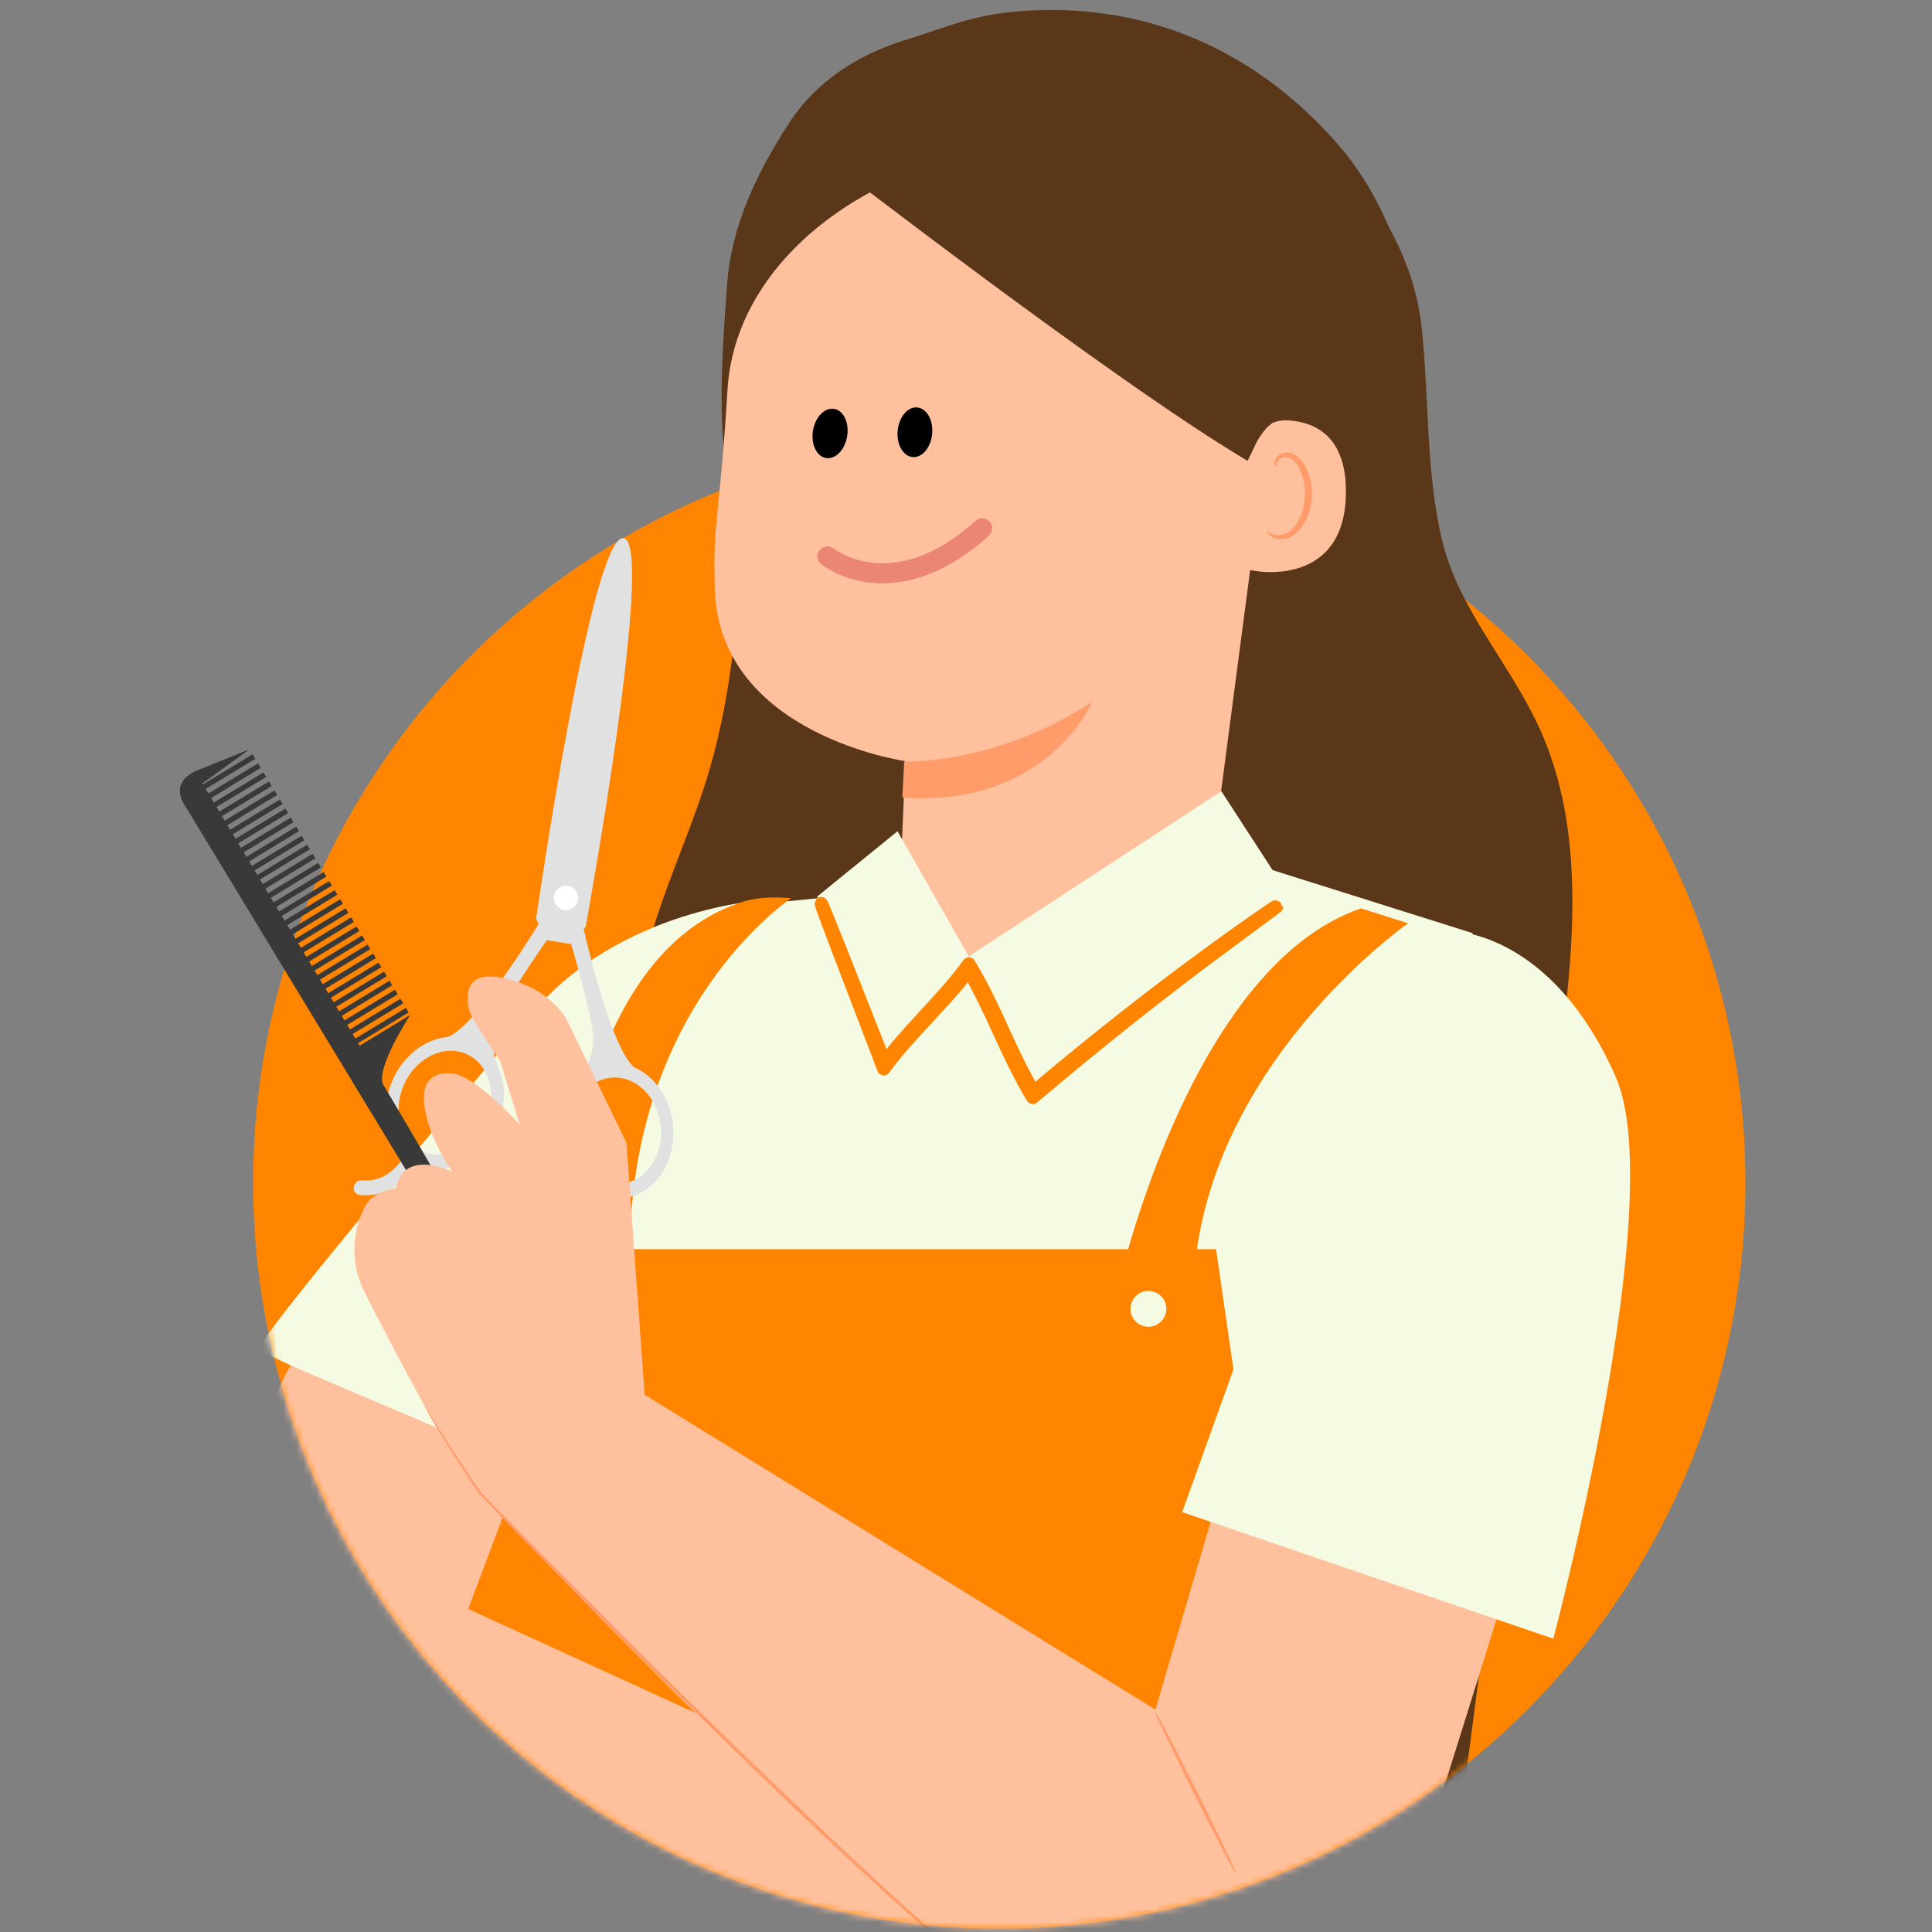 <svg width="290" height="290" viewBox="0 0 290 290" fill="none" xmlns="http://www.w3.org/2000/svg">
<rect x="0" y="0" width="290" height="290" fill="#808080" stroke="none"/>
<circle cx="150" cy="177.5" r="112" fill="#FF8500"/>
<mask id="mask0_657_415" style="mask-type:alpha" maskUnits="userSpaceOnUse" x="23" y="1" width="244" height="289">
<path fill-rule="evenodd" clip-rule="evenodd" d="M38.381 186.806L23 111L76.5 68L129.5 1H158.5H187L239 68L267 163L261.054 194.5H260.718C252.528 248.288 206.077 289.5 150 289.5C91.278 289.5 43.111 244.308 38.381 186.806Z" fill="#D9D9D9"/>
</mask>
<g mask="url(#mask0_657_415)">
<path d="M233.899 160.451C236.149 143.251 238.249 124.991 231.039 109.221C226.649 99.621 218.989 91.481 216.489 81.221C214.029 71.101 214.509 59.591 213.409 49.231C211.099 27.541 189.209 11.691 181.549 11.281L111.669 69.851C111.239 85.641 110.769 101.661 106.129 116.751C102.719 127.831 97.079 138.361 95.799 149.881C94.29 163.461 98.919 177.651 94.679 190.631C90.679 202.871 79.339 211.981 76.679 224.581C74.709 233.891 77.769 244.091 74.019 252.841C72.389 256.631 69.499 260.731 71.269 264.461C72.629 267.331 76.12 268.371 79.219 269.071C96.37 272.921 113.759 275.681 131.259 277.311C132.599 272.121 133.939 266.931 135.289 261.751C133.909 268.861 138.949 276.361 145.519 279.781C152.589 283.461 160.899 283.611 168.879 283.671C185.169 283.801 201.459 283.931 217.749 284.061C223.119 242.871 228.509 201.661 233.899 160.451Z" fill="#593718"/>
<path d="M200.719 21.541C189.209 8.431 174.109 1.181 156.659 1.511C146.819 1.691 142.819 3.881 135.799 6.041C128.779 8.201 122.529 12.221 118.509 18.371C113.739 25.671 109.799 33.791 109.159 42.491C108.499 51.421 107.839 60.421 108.819 69.321C109.799 78.221 112.539 87.131 118.049 94.191L140.899 97.341C153.459 97.331 166.189 97.291 178.309 94.001C190.429 90.711 202.069 83.721 208.239 72.781C216.819 57.581 212.239 34.651 200.719 21.541Z" fill="#593718"/>
<path d="M114.659 135.101C114.659 135.101 92.979 136.311 79.649 152.331C71.569 162.041 37.289 202.241 38.869 202.751C40.449 203.261 82.679 223.831 82.679 223.831C82.689 222.301 114.659 135.101 114.659 135.101Z" fill="#F4FBE2"/>
<path d="M78.469 174.741C79.269 176.241 69.979 288.801 69.589 289.931C69.199 291.061 63.419 351.931 65.339 353.061C67.269 354.191 205.069 355.421 205.069 355.421L209.289 219.651L221.049 140.071L184.869 128.671L114.449 135.651L78.469 174.741Z" fill="#F4FBE2"/>
<path d="M81.814 187.5H182.538L193.528 263.623C193.528 263.623 205.32 266.823 205.229 268.177C205.149 269.536 211 289.5 211 289.5H58L75.011 208.395L81.814 187.5Z" fill="#FF8500"/>
<path d="M84.239 190.191C84.239 190.191 84.959 144.451 110.889 135.571C113.179 134.701 115.879 134.581 118.769 134.821C118.769 134.821 93.649 151.381 94.579 190.181H84.239V190.191Z" fill="#FF8500"/>
<path d="M167.689 193.771C167.689 193.771 178.359 145.231 204.279 136.351L211.369 138.581C211.369 138.581 180.309 160.211 179.119 193.471L167.689 193.771Z" fill="#FF8500"/>
<path d="M175.069 196.461C175.069 197.951 173.859 199.151 172.379 199.151C170.889 199.151 169.689 197.941 169.689 196.461C169.689 194.981 170.899 193.771 172.379 193.771C173.859 193.771 175.069 194.971 175.069 196.461Z" fill="#F4FBE2"/>
<path d="M157.079 22.291L154.969 22.331C133.779 22.761 110.479 37.381 109.199 58.531C108.009 78.201 106.959 77.951 107.299 88.491C108.009 110.301 135.899 114.251 135.899 114.251L134.589 145.501L153.959 162.051L180.219 142.171L190.269 65.621C191.769 42.941 179.809 23.161 157.079 22.291Z" fill="#FFC19D"/>
<path d="M135.719 114.311C135.719 114.311 149.489 114.841 163.959 105.341C163.959 105.341 157.259 121.241 135.449 119.721L135.719 114.311Z" fill="#FF9C6A"/>
<path d="M187.199 68.941C187.269 65.571 190.119 62.851 193.479 63.101C197.559 63.401 202.129 65.621 202.029 74.041C201.859 88.971 186.909 85.711 186.889 85.281C186.869 84.991 187.069 75.191 187.199 68.941Z" fill="#FFC19D"/>
<path d="M190.199 79.711C190.269 79.661 190.459 79.901 190.899 80.101C191.329 80.301 192.059 80.451 192.839 80.161C194.419 79.601 195.779 77.111 195.879 74.421C195.929 73.061 195.659 71.771 195.199 70.691C194.759 69.591 194.059 68.821 193.269 68.671C192.479 68.481 191.909 68.951 191.729 69.361C191.519 69.781 191.619 70.071 191.539 70.101C191.499 70.141 191.219 69.851 191.349 69.231C191.419 68.931 191.589 68.581 191.949 68.301C192.309 68.011 192.839 67.871 193.389 67.941C194.539 68.031 195.559 69.101 196.079 70.281C196.659 71.471 196.989 72.931 196.929 74.451C196.799 77.461 195.229 80.251 193.059 80.851C192.009 81.111 191.129 80.781 190.689 80.431C190.219 80.071 190.149 79.731 190.199 79.711Z" fill="#FF9C6A"/>
<path d="M122.679 134.561L134.719 124.771L145.409 143.551L183.329 118.761L192.819 133.381L183.309 144.841L148.369 171.641L125.419 148.981L122.679 134.561Z" fill="#F4FBE2"/>
<path d="M80.379 172.921C80.529 172.931 79.169 188.421 77.349 207.491C75.529 226.581 73.929 242.031 73.779 242.021C73.629 242.011 74.989 226.531 76.809 207.441C78.639 188.361 80.239 172.911 80.379 172.921Z" fill="#FF8500"/>
<path d="M197.679 173.111C197.819 173.161 193.719 184.861 188.529 199.241C183.339 213.631 179.019 225.241 178.879 225.191C178.739 225.141 182.839 213.441 188.029 199.051C193.219 184.681 197.539 173.061 197.679 173.111Z" fill="#FF8500"/>
<path d="M191.629 136.061C191.629 136.071 191.579 136.121 191.459 136.211C191.319 136.321 191.139 136.451 190.919 136.621C190.409 137.001 189.709 137.511 188.819 138.171C186.959 139.551 184.309 141.521 181.009 143.961C174.399 148.921 165.279 156.021 155.259 164.531L155.019 164.731L154.859 164.461C153.129 161.571 151.619 158.401 150.139 155.161C148.569 151.721 147.009 148.371 145.189 145.321L145.629 145.341C143.509 148.211 141.139 150.691 138.929 153.091C136.709 155.481 134.619 157.761 132.909 160.091L132.659 160.421L132.509 160.031C129.709 152.711 127.379 146.631 125.739 142.341C124.949 140.231 124.329 138.571 123.879 137.391C123.679 136.841 123.529 136.411 123.409 136.081C123.309 135.781 123.259 135.631 123.269 135.621C123.279 135.621 123.349 135.761 123.479 136.051C123.609 136.371 123.789 136.801 124.009 137.331C124.479 138.501 125.139 140.151 125.979 142.231C127.669 146.511 130.059 152.571 132.929 159.851L132.539 159.801C134.259 157.431 136.359 155.121 138.559 152.731C140.759 150.331 143.109 147.851 145.199 145.011L145.429 144.691L145.629 145.031C147.479 148.101 149.049 151.471 150.619 154.921C152.099 158.161 153.589 161.301 155.299 164.171L154.899 164.101C164.949 155.591 174.119 148.541 180.789 143.651C184.119 141.201 186.819 139.291 188.689 137.991C189.599 137.361 190.319 136.871 190.849 136.511C191.079 136.361 191.269 136.241 191.419 136.141C191.559 136.091 191.629 136.051 191.629 136.061Z" fill="#FF8500" stroke="#FF8500" stroke-width="2" stroke-miterlimit="10" stroke-linecap="round" stroke-linejoin="round"/>
<path d="M81.749 137.221C81.749 137.221 71.819 153.911 67.239 155.631L67.249 155.641C63.919 155.931 60.639 158.301 58.969 162.031C57.069 166.281 57.869 170.921 60.649 173.491C59.409 175.771 57.009 177.461 54.359 177.181C52.939 177.031 52.579 179.221 53.999 179.371C57.539 179.751 60.759 177.751 62.499 174.741C62.549 174.761 62.589 174.791 62.639 174.811C66.949 176.741 72.309 174.151 74.599 169.011C76.019 165.831 75.929 162.421 74.619 159.821C74.619 159.821 73.309 156.691 74.429 153.501C75.549 150.311 83.739 138.731 83.739 138.731L81.749 137.221ZM70.049 158.231C73.439 159.751 74.729 164.241 72.929 168.271C71.129 172.301 66.919 174.341 63.529 172.831C60.139 171.311 58.849 166.821 60.649 162.781C62.449 158.751 66.659 156.711 70.049 158.231Z" fill="#E1E1E1"/>
<path d="M87.309 138.131L84.929 138.941C84.929 138.941 89.019 152.521 89.069 155.901C89.119 159.291 86.879 161.831 86.879 161.831C84.819 163.871 83.639 167.071 83.979 170.551C84.519 176.141 88.779 180.301 93.479 179.851C98.189 179.391 101.559 174.491 101.019 168.901C100.629 164.841 98.269 161.541 95.199 160.211H95.219C91.409 157.111 87.309 138.131 87.309 138.131ZM91.719 161.761C95.419 161.401 98.759 164.671 99.189 169.071C99.619 173.471 96.969 177.321 93.269 177.681C89.569 178.041 86.229 174.771 85.799 170.371C85.369 165.971 88.019 162.121 91.719 161.761Z" fill="#E1E1E1"/>
<path d="M93.609 80.791C98.439 81.581 87.909 139.121 87.909 139.121L85.729 141.711L82.099 141.121L80.469 137.911C80.469 137.901 88.779 80.001 93.609 80.791Z" fill="#E1E1E1"/>
<path d="M83.149 134.471C82.989 135.471 83.659 136.411 84.659 136.571C85.659 136.731 86.589 136.061 86.759 135.061C86.919 134.061 86.249 133.121 85.249 132.961C84.249 132.801 83.309 133.471 83.149 134.471Z" fill="white"/>
<path d="M29.259 115.781L37.439 112.481L30.369 117.601L30.459 117.741L37.899 113.231L38.309 113.911L30.869 118.421L31.279 119.101L38.729 114.581L39.139 115.261L31.689 119.781L32.099 120.461L39.549 115.941L39.959 116.621L32.499 121.141L32.909 121.821L40.369 117.301L40.779 117.981L33.319 122.501L33.729 123.181L41.189 118.651L41.599 119.331L34.129 123.861L34.539 124.541L42.009 120.011L42.419 120.691L34.949 125.221L35.359 125.901L42.829 121.371L43.239 122.051L35.759 126.581L36.169 127.261L43.649 122.721L44.059 123.401L36.579 127.941L36.989 128.621L44.469 124.081L44.879 124.761L37.389 129.301L37.799 129.981L45.289 125.441L45.699 126.121L38.209 130.661L38.619 131.341L46.109 126.791L46.519 127.471L39.019 132.021L39.429 132.711L46.929 128.161L47.339 128.841L39.839 133.391L40.249 134.071L47.759 129.521L48.169 130.201L40.659 134.751L41.069 135.441L48.579 130.891L48.989 131.571L41.479 136.131L41.889 136.811L49.409 132.251L49.819 132.931L42.299 137.491L42.709 138.181L50.229 133.621L50.639 134.301L43.119 138.861L43.529 139.541L51.059 134.981L51.469 135.661L43.939 140.231L44.349 140.911L51.879 136.341L52.289 137.021L44.759 141.591L45.169 142.271L52.709 137.701L53.119 138.381L45.579 142.951L45.989 143.631L53.529 139.061L53.939 139.741L46.399 144.321L46.809 145.001L54.359 140.421L54.769 141.101L47.219 145.681L47.629 146.361L55.179 141.781L55.589 142.461L48.039 147.041L48.449 147.721L56.009 143.141L56.419 143.821L48.859 148.401L49.269 149.081L56.829 144.491L57.239 145.171L49.669 149.761L50.079 150.441L57.649 145.851L58.059 146.531L50.489 151.121L50.899 151.801L58.469 147.211L58.879 147.891L51.299 152.481L51.709 153.161L59.289 148.561L59.699 149.241L52.119 153.841L52.529 154.521L60.109 149.921L60.519 150.601L52.929 155.201L53.339 155.891L60.929 151.291L61.339 151.971L53.749 156.571L53.979 156.961L61.569 152.361C61.569 152.361 56.189 160.611 57.569 162.891C58.949 165.171 80.659 201.641 78.839 202.751C78.839 202.751 77.779 203.391 63.689 180.161C49.599 156.921 27.769 120.931 27.769 120.931C27.769 120.931 25.279 117.781 29.259 115.781Z" fill="#393939"/>
<path d="M72.019 224.091C72.019 224.091 150.949 308.291 173.229 312.871C195.509 317.451 202.639 310.621 209.319 291.231C215.999 271.851 241.829 187.161 241.829 187.161L196.409 178.501L173.429 256.621L95.299 208.451L72.019 224.091Z" fill="#FFC19D"/>
<path d="M54.689 181.321C54.689 181.321 51.319 187.061 54.689 193.891C58.059 200.721 70.739 224.641 72.019 224.091C73.289 223.541 96.889 211.041 96.889 211.041L94.029 171.511L84.909 152.731C83.269 150.381 80.949 148.591 78.259 147.601C74.229 146.131 69.129 145.351 70.409 151.551C70.689 152.921 75.049 159.201 75.049 159.201L77.989 168.761C77.989 168.761 71.259 161.381 67.889 161.111C64.519 160.841 62.839 162.751 63.959 167.391C65.079 172.031 67.889 175.861 67.889 175.861C67.889 175.861 60.599 172.311 59.469 178.321C59.459 178.321 55.659 178.831 54.689 181.321Z" fill="#FFC19D"/>
<path d="M218.129 139.801C218.129 139.801 232.909 139.801 242.519 161.631C250.679 180.161 233.159 245.971 233.159 245.971L177.449 226.971L202.149 158.201L218.129 139.801Z" fill="#F4FBE2"/>
<path d="M65.119 214.641C65.189 214.601 65.709 215.441 66.569 216.781C67.429 218.121 68.639 219.951 70.059 221.911C71.469 223.881 72.819 225.621 73.799 226.871C74.779 228.131 75.389 228.901 75.339 228.951C75.289 229.001 74.569 228.321 73.509 227.121C72.449 225.921 71.049 224.211 69.629 222.231C68.199 220.251 67.029 218.381 66.249 216.981C65.459 215.581 65.059 214.671 65.119 214.641Z" fill="#FF9C6A"/>
<path d="M43.729 205.001C43.119 204.141 24.229 247.161 29.489 260.971C34.739 274.781 61.749 283.161 97.189 289.841C129.979 296.011 145.419 296.351 145.419 296.351L131.909 269.701L70.279 241.511L78.459 219.781L43.729 205.001Z" fill="#FFC19D"/>
<path d="M63.469 210.561C63.479 210.561 63.529 210.631 63.619 210.791C63.729 210.971 63.859 211.201 64.039 211.481C64.429 212.111 64.979 213.011 65.689 214.151C67.149 216.471 69.329 219.821 72.159 223.991L72.139 223.971C80.789 232.781 94.159 246.311 109.379 261.161C122.959 274.391 135.469 286.141 144.899 294.221C149.609 298.261 153.549 301.391 156.399 303.361C157.099 303.871 157.749 304.291 158.319 304.641C158.889 304.991 159.349 305.311 159.769 305.511C160.149 305.721 160.449 305.881 160.679 306.001C160.889 306.111 160.989 306.181 160.979 306.191C160.979 306.201 160.869 306.151 160.649 306.051C160.409 305.941 160.099 305.791 159.709 305.601C159.289 305.421 158.809 305.111 158.229 304.771C157.649 304.431 156.989 304.031 156.279 303.531C153.389 301.601 149.399 298.511 144.659 294.501C135.159 286.491 122.589 274.771 109.009 261.541C93.779 246.681 80.469 233.111 71.899 224.211L71.889 224.201L71.879 224.191C69.079 219.991 66.949 216.601 65.539 214.251C64.829 213.081 64.309 212.161 63.969 211.531C63.809 211.231 63.689 211.001 63.599 210.811C63.509 210.641 63.469 210.561 63.469 210.561Z" fill="#FF9C6A"/>
<path d="M185.539 281.271C185.409 281.341 182.579 275.941 179.219 269.211C175.859 262.481 173.239 256.981 173.379 256.911C173.509 256.841 176.339 262.241 179.699 268.971C183.059 275.701 185.679 281.201 185.539 281.271Z" fill="#FF9C6A"/>
<path d="M127.162 65.481C127.495 63.443 126.616 61.603 125.199 61.371C123.782 61.139 122.363 62.604 122.03 64.643C121.697 66.681 122.575 68.522 123.992 68.753C125.41 68.985 126.828 67.52 127.162 65.481Z" fill="black"/>
<path d="M139.921 65.127C140.114 63.071 139.112 61.295 137.682 61.161C136.253 61.027 134.937 62.585 134.744 64.641C134.551 66.698 135.554 68.474 136.984 68.608C138.413 68.742 139.729 67.184 139.921 65.127Z" fill="black"/>
<path d="M124.209 83.521C124.209 83.521 133.969 91.431 147.419 79.301" stroke="#EA8673" stroke-width="3" stroke-miterlimit="10" stroke-linecap="round" stroke-linejoin="round"/>
<path d="M191.129 63.381C189.979 64.191 189.459 65.031 188.789 66.051C188.649 66.261 187.299 69.201 187.259 69.181C166.439 56.761 123.699 23.511 126.119 25.521C126.119 25.521 136.709 18.031 149.899 17.281C163.089 16.531 188.619 17.361 191.679 32.411C193.109 39.451 193.149 46.751 192.449 53.881C192.249 55.951 191.979 58.011 191.629 60.051C191.449 61.161 192.069 62.721 191.129 63.381Z" fill="#593718"/>
</g>
</svg>
